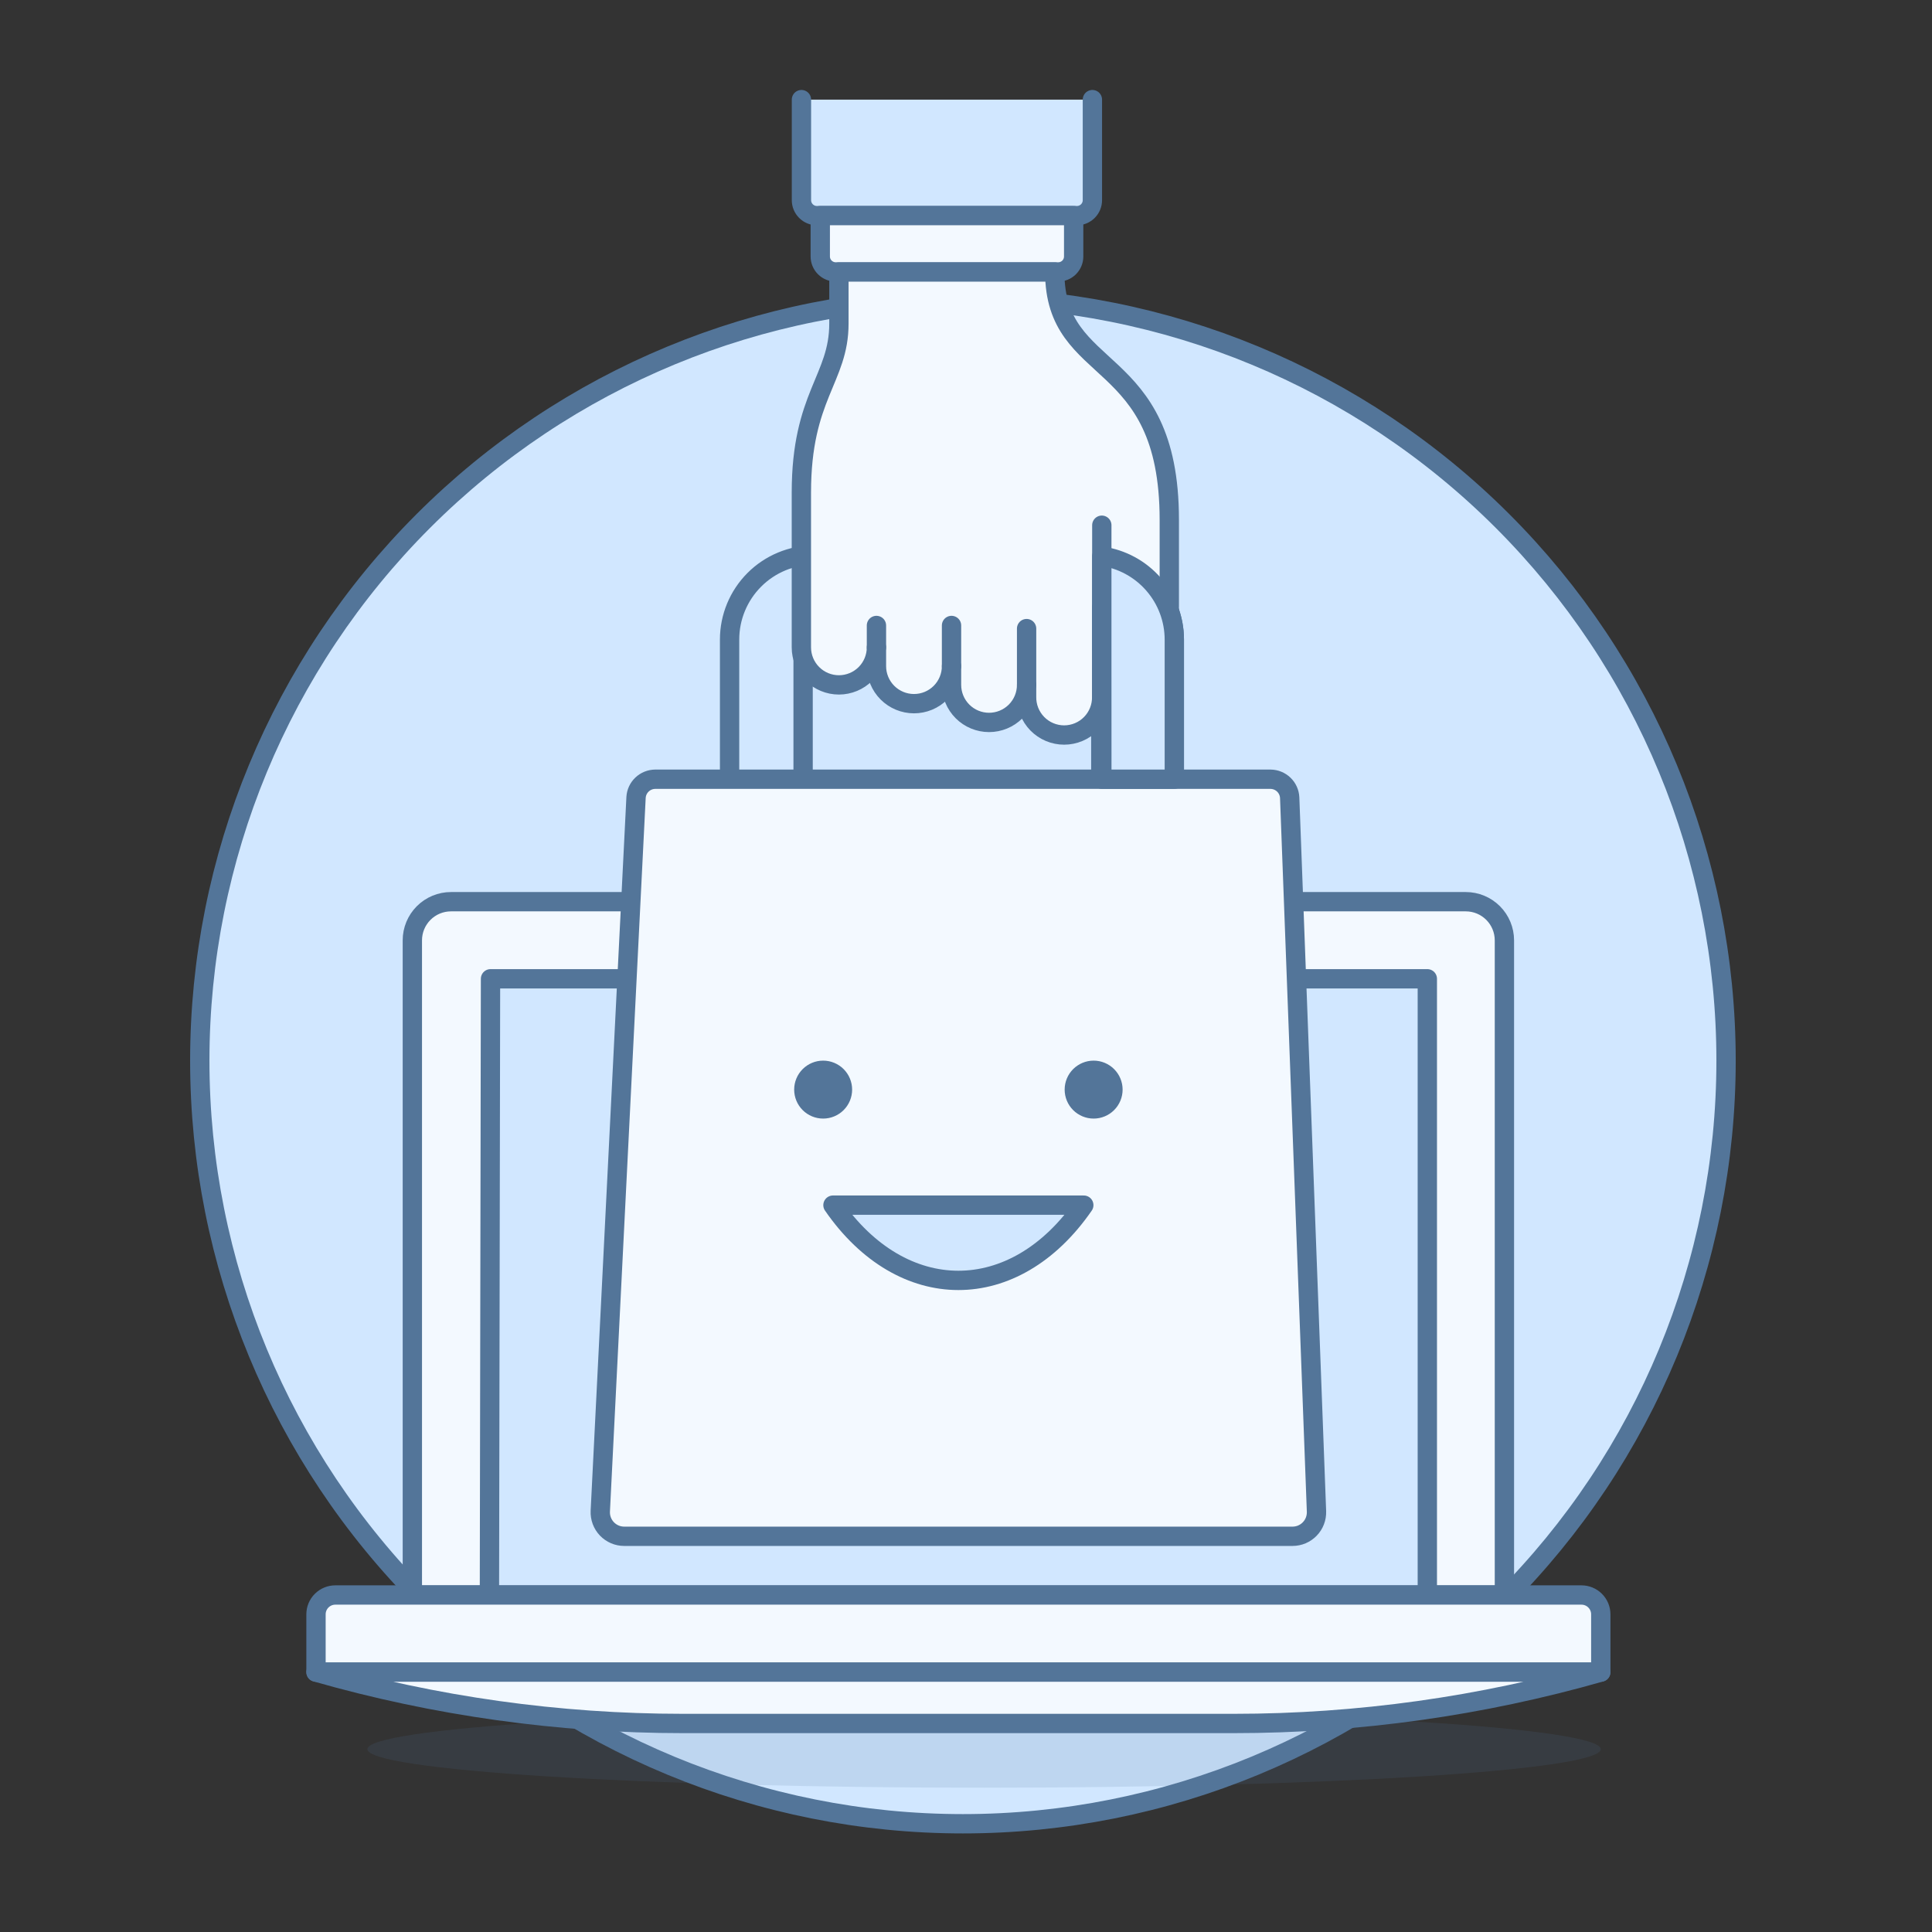 <svg width="128" height="128" viewBox="0 0 128 128" fill="none" xmlns="http://www.w3.org/2000/svg">
<rect x="0" y="0" width="128" height="128" fill="#333333" stroke="none"/>
<path d="M28.045 106.021C18.563 96.539 13.236 83.679 13.236 70.269C13.236 56.86 18.563 44 28.045 34.518C37.527 25.036 50.387 19.709 63.797 19.709C77.206 19.709 90.066 25.036 99.548 34.518C109.03 44 114.356 56.86 114.356 70.269C114.356 83.679 109.03 96.539 99.548 106.021C90.066 115.503 77.206 120.829 63.797 120.829C50.387 120.829 37.527 115.503 28.045 106.021Z" fill="#D1E7FF" stroke="#537599" stroke-width="1.28"/>
<path d="M72.374 6.6V13.262C72.374 13.534 72.266 13.794 72.074 13.986C71.882 14.178 71.621 14.286 71.35 14.286H54.122C53.851 14.286 53.59 14.178 53.398 13.986C53.206 13.794 53.098 13.534 53.098 13.262V6.6" fill="#D1E7FF"/>
<path d="M72.374 6.6V13.262C72.374 13.534 72.266 13.794 72.074 13.986C71.882 14.178 71.621 14.286 71.35 14.286H54.122C53.851 14.286 53.59 14.178 53.398 13.986C53.206 13.794 53.098 13.534 53.098 13.262V6.6" stroke="#537599" stroke-width="1.28" stroke-linecap="round" stroke-linejoin="round"/>
<path d="M97.111 59.74H29.879C29.2 59.74 28.549 60.01 28.069 60.49C27.589 60.97 27.319 61.621 27.319 62.3V105.673H99.671V62.3C99.671 61.621 99.401 60.97 98.921 60.49C98.441 60.01 97.79 59.74 97.111 59.74Z" fill="#F3F9FF" stroke="#537599" stroke-width="1.28" stroke-linecap="round" stroke-linejoin="round"/>
<path d="M94.564 64.847H32.498L32.426 105.673H94.564V64.847Z" fill="#D1E7FF"/>
<path d="M94.564 64.847H32.498L32.426 105.673H94.564V64.847Z" stroke="#537599" stroke-width="1.28" stroke-linecap="round" stroke-linejoin="round"/>
<path opacity="0.15" d="M24.34 115.887C24.34 116.223 25.397 116.555 27.451 116.865C29.504 117.174 32.513 117.456 36.307 117.693C40.101 117.93 44.605 118.118 49.563 118.247C54.52 118.375 59.833 118.441 65.198 118.441C70.564 118.441 75.876 118.375 80.834 118.247C85.791 118.118 90.295 117.93 94.089 117.693C97.883 117.456 100.892 117.174 102.946 116.865C104.999 116.555 106.056 116.223 106.056 115.887C106.056 115.552 104.999 115.22 102.946 114.91C100.892 114.6 97.883 114.319 94.089 114.082C90.295 113.845 85.791 113.657 80.834 113.528C75.876 113.4 70.564 113.334 65.198 113.334C59.833 113.334 54.52 113.4 49.563 113.528C44.605 113.657 40.101 113.845 36.307 114.082C32.513 114.319 29.504 114.6 27.451 114.91C25.397 115.22 24.34 115.552 24.34 115.887Z" fill="#537599"/>
<path d="M106.056 110.78H20.936V106.953C20.936 106.613 21.07 106.288 21.311 106.048C21.551 105.808 21.876 105.673 22.216 105.673H104.776C105.115 105.673 105.441 105.808 105.681 106.048C105.921 106.288 106.056 106.613 106.056 106.953V110.78Z" fill="#F3F9FF" stroke="#537599" stroke-width="1.28" stroke-linecap="round" stroke-linejoin="round"/>
<path d="M106.056 110.781C98.15 113.039 89.968 114.185 81.746 114.185H45.245C37.023 114.185 28.842 113.039 20.936 110.781H106.056Z" fill="#F3F9FF" stroke="#537599" stroke-width="1.28" stroke-linecap="round" stroke-linejoin="round"/>
<path d="M77.802 42.368C77.8 40.884 77.21 39.461 76.161 38.411C75.112 37.362 73.689 36.771 72.205 36.769H53.935C52.451 36.771 51.028 37.361 49.978 38.411C48.929 39.461 48.338 40.884 48.337 42.368V56.515H53.208V42.368C53.213 42.007 53.358 41.662 53.614 41.407C53.869 41.151 54.214 41.006 54.575 41.001H71.565C71.926 41.006 72.271 41.151 72.526 41.407C72.781 41.662 72.926 42.007 72.931 42.368V56.515H77.802V42.368Z" fill="#D1E7FF" stroke="#537599" stroke-width="1.28" stroke-linecap="round" stroke-linejoin="round"/>
<path d="M85.632 101.783H41.357C41.142 101.783 40.929 101.74 40.731 101.655C40.534 101.57 40.356 101.447 40.207 101.291C40.059 101.135 39.944 100.951 39.869 100.75C39.794 100.548 39.761 100.334 39.771 100.119L42.14 52.826C42.16 52.503 42.302 52.2 42.536 51.978C42.771 51.755 43.08 51.63 43.404 51.626H84.18C84.507 51.63 84.82 51.758 85.056 51.986C85.291 52.212 85.43 52.521 85.445 52.847L87.221 100.14C87.228 100.353 87.193 100.565 87.116 100.765C87.04 100.964 86.924 101.146 86.775 101.299C86.627 101.452 86.45 101.574 86.253 101.658C86.057 101.741 85.845 101.783 85.632 101.783Z" fill="#F3F9FF"/>
<path d="M85.632 101.783H41.357C41.142 101.783 40.929 101.74 40.731 101.655C40.534 101.57 40.356 101.447 40.207 101.291C40.059 101.135 39.944 100.951 39.869 100.75C39.794 100.548 39.761 100.334 39.771 100.119L42.14 52.826C42.16 52.503 42.302 52.2 42.536 51.978C42.771 51.755 43.08 51.63 43.404 51.626H84.18C84.507 51.63 84.82 51.758 85.056 51.986C85.291 52.212 85.43 52.521 85.445 52.847L87.221 100.14C87.228 100.353 87.193 100.565 87.116 100.765C87.04 100.964 86.924 101.146 86.775 101.299C86.627 101.452 86.45 101.574 86.253 101.658C86.057 101.741 85.845 101.783 85.632 101.783Z" stroke="#537599" stroke-width="1.28" stroke-linecap="round" stroke-linejoin="round"/>
<path d="M54.345 14.284V16.992C54.345 17.264 54.453 17.524 54.645 17.716C54.837 17.908 55.097 18.016 55.369 18.016H70.109C70.381 18.016 70.641 17.908 70.834 17.716C71.025 17.524 71.133 17.264 71.133 16.992V14.284H54.345Z" fill="#F3F9FF" stroke="#537599" stroke-width="1.28" stroke-linecap="round" stroke-linejoin="round"/>
<path d="M72.987 42.053V40.234H74.989C75.83 40.233 76.662 40.403 77.436 40.733C77.458 40.555 77.469 40.375 77.469 40.195V34.442C77.469 23.126 69.88 25.187 69.88 18.02H55.58V21.44C55.58 25.102 53.093 26.225 53.093 32.631V42.889C53.093 43.549 53.355 44.181 53.822 44.648C54.288 45.114 54.921 45.376 55.58 45.376C56.24 45.376 56.872 45.114 57.339 44.648C57.805 44.181 58.067 43.549 58.067 42.889V44.133C58.067 44.793 58.329 45.425 58.796 45.892C59.262 46.358 59.895 46.62 60.554 46.62C61.214 46.62 61.846 46.358 62.313 45.892C62.779 45.425 63.041 44.793 63.041 44.133V45.376C63.041 46.036 63.303 46.668 63.77 47.135C64.236 47.601 64.869 47.863 65.528 47.863C66.188 47.863 66.82 47.601 67.287 47.135C67.753 46.668 68.015 46.036 68.015 45.376V46.153C68.008 46.484 68.067 46.814 68.188 47.122C68.31 47.43 68.492 47.711 68.723 47.948C68.955 48.185 69.232 48.373 69.537 48.502C69.842 48.63 70.17 48.697 70.502 48.697C70.833 48.697 71.161 48.63 71.466 48.502C71.772 48.373 72.049 48.185 72.28 47.948C72.512 47.711 72.694 47.43 72.815 47.122C72.937 46.814 72.996 46.484 72.988 46.153V42.057L72.987 42.053Z" fill="#F3F9FF"/>
<path d="M72.987 42.053V40.234H74.989C75.83 40.233 76.662 40.403 77.436 40.733C77.458 40.555 77.469 40.375 77.469 40.195V34.442C77.469 23.126 69.88 25.187 69.88 18.02H55.58V21.44C55.58 25.102 53.093 26.225 53.093 32.631V42.889C53.093 43.549 53.355 44.181 53.822 44.648C54.288 45.114 54.921 45.376 55.58 45.376C56.24 45.376 56.872 45.114 57.339 44.648C57.805 44.181 58.067 43.549 58.067 42.889V44.133C58.067 44.793 58.329 45.425 58.796 45.892C59.262 46.358 59.895 46.62 60.554 46.62C61.214 46.62 61.846 46.358 62.313 45.892C62.779 45.425 63.041 44.793 63.041 44.133V45.376C63.041 46.036 63.303 46.668 63.77 47.135C64.236 47.601 64.869 47.863 65.528 47.863C66.188 47.863 66.82 47.601 67.287 47.135C67.753 46.668 68.015 46.036 68.015 45.376V46.153C68.008 46.484 68.067 46.814 68.188 47.122C68.31 47.43 68.492 47.711 68.723 47.948C68.955 48.185 69.232 48.373 69.537 48.502C69.842 48.63 70.17 48.697 70.502 48.697C70.833 48.697 71.161 48.63 71.466 48.502C71.772 48.373 72.049 48.185 72.28 47.948C72.512 47.711 72.694 47.43 72.815 47.122C72.937 46.814 72.996 46.484 72.988 46.153V42.057L72.987 42.053Z" stroke="#537599" stroke-width="1.28" stroke-linecap="round" stroke-linejoin="round"/>
<path d="M72.998 34.797L72.993 42.99" stroke="#537599" stroke-width="1.28" stroke-linecap="round" stroke-linejoin="round"/>
<path d="M63.041 41.439V44.133V41.439Z" fill="#FFCEBF"/>
<path d="M63.041 41.439V44.133" stroke="#537599" stroke-width="1.28" stroke-linecap="round" stroke-linejoin="round"/>
<path d="M68.015 41.646V45.376V41.646Z" fill="#FFCEBF"/>
<path d="M68.015 41.646V45.376" stroke="#537599" stroke-width="1.28" stroke-linecap="round" stroke-linejoin="round"/>
<path d="M58.067 41.439V42.889V41.439Z" fill="#FFCEBF"/>
<path d="M58.067 41.439V42.889" stroke="#537599" stroke-width="1.28" stroke-linecap="round" stroke-linejoin="round"/>
<path d="M52.616 72.189C52.616 72.699 52.818 73.187 53.178 73.547C53.538 73.907 54.026 74.109 54.536 74.109C55.045 74.109 55.533 73.907 55.893 73.547C56.253 73.187 56.456 72.699 56.456 72.189C56.456 71.68 56.253 71.192 55.893 70.832C55.533 70.472 55.045 70.269 54.536 70.269C54.026 70.269 53.538 70.472 53.178 70.832C52.818 71.192 52.616 71.68 52.616 72.189Z" fill="#537599"/>
<path d="M70.536 72.189C70.536 72.699 70.738 73.187 71.098 73.547C71.458 73.907 71.947 74.109 72.456 74.109C72.965 74.109 73.453 73.907 73.813 73.547C74.173 73.187 74.376 72.699 74.376 72.189C74.376 71.68 74.173 71.192 73.813 70.832C73.453 70.472 72.965 70.269 72.456 70.269C71.947 70.269 71.458 70.472 71.098 70.832C70.738 71.192 70.536 71.68 70.536 72.189Z" fill="#537599"/>
<path d="M55.186 79.844C59.776 86.491 67.218 86.491 71.804 79.844H55.186Z" fill="#D1E7FF" stroke="#537599" stroke-width="1.28" stroke-linecap="round" stroke-linejoin="round"/>
<path d="M73 51.624H77.802V42.368C77.799 41.024 77.311 39.726 76.428 38.713C75.546 37.699 74.328 37.037 72.997 36.849V42.337C72.997 42.347 72.997 42.356 72.997 42.368L73 51.624Z" fill="#D1E7FF" stroke="#537599" stroke-width="1.28" stroke-linecap="round" stroke-linejoin="round"/>
</svg>
